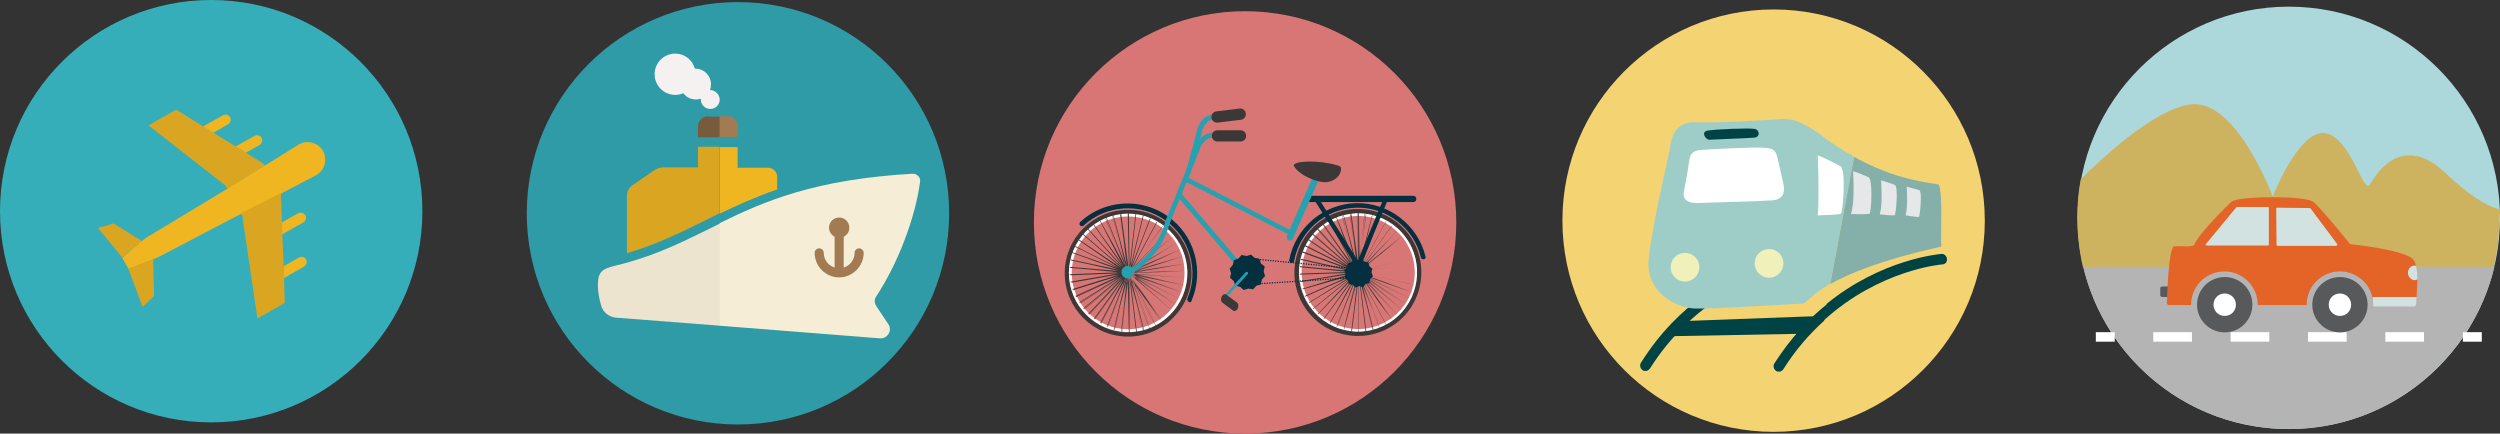 <?xml version="1.0" encoding="utf-8"?>
<!-- Generator: Adobe Illustrator 19.1.0, SVG Export Plug-In . SVG Version: 6.00 Build 0)  -->
<svg version="1.1" id="图层_1" xmlns="http://www.w3.org/2000/svg" xmlns:xlink="http://www.w3.org/1999/xlink" x="0px" y="0px"
	 viewBox="0 0 713.8 123.8" style="enable-background:new 0 0 713.8 123.8;" xml:space="preserve">
<rect x="0" y="0" width="713.8" height="123.8" fill="#333333" stroke="none"/>
<style type="text/css">
	.st0{fill:#2F9BA6;}
	.st1{fill:#ECE4CE;}
	.st2{fill:#F5EDD5;}
	.st3{fill:#785B3C;}
	.st4{fill:#A37B52;}
	.st5{fill:#DAA622;}
	.st6{fill:#EFB622;}
	.st7{fill:#F4F1F0;}
	.st8{fill:#36AEB9;}
	.st9{fill:#ACD8DB;}
	.st10{fill:#B5B4B4;}
	.st11{fill:none;stroke:#FFFFFF;stroke-width:2.714;stroke-miterlimit:10;}
	.st12{fill:none;stroke:#FFFFFF;stroke-width:2.714;stroke-miterlimit:10;stroke-dasharray:11.044,11.044;}
	.st13{fill:#CDB260;}
	.st14{fill:#58595B;}
	.st15{fill:#FFFFFF;}
	.st16{fill:#D1E2E1;}
	.st17{fill:#E46427;}
	.st18{fill:#D87675;}
	.st19{fill:#042F3F;}
	.st20{fill:#27A1AF;}
	.st21{fill:#3C3837;}
	.st22{fill:none;stroke:#042F3F;stroke-width:0.364;stroke-miterlimit:10;}
	.st23{fill:none;stroke:#042F3F;stroke-width:0.364;stroke-miterlimit:10;stroke-dasharray:0.364,0.364;}
	.st24{fill:none;stroke:#042F3F;stroke-width:0.364;stroke-miterlimit:10;stroke-dasharray:0.362,0.362;}
	.st25{fill:#F4D373;}
	.st26{fill:#004345;}
	.st27{fill:#9ECDC7;}
	.st28{fill:#85AFA9;}
	.st29{fill:#EFF0BA;}
	.st30{fill:#E6E7E8;}
</style>
<g>
	<circle class="st0" cx="210.7" cy="60.9" r="60.3"/>
	<g>
		<path class="st1" d="M175.5,75.9c-3.2,0.8-4.8,1.5-4.8,5.4c0,1.9,0.4,4.1,0.9,5.8c0.5,2,2.2,3.4,4.3,3.6l29.7,2.3V63.8
			C196.2,68.4,187.7,73,175.5,75.9z"/>
		<path class="st2" d="M262.7,51.9c0.2-1.2-0.8-2.3-2.1-2.3c-27.9,1.6-42.3,7.8-55.1,14.1v29.3l45.7,3.6c2.2,0.2,3.7-2.3,2.4-4.1
			l-3.4-5.1c-0.6-0.9-0.6-2,0-2.8C256.2,75.5,261.3,62.5,262.7,51.9z"/>
		<path class="st3" d="M202.2,33.2c-1.6,0-2.9,1.3-2.9,2.9v3.1h6.2v-5.9H202.2z"/>
		<path class="st4" d="M210.7,36.1c0-1.6-1.3-2.9-2.9-2.9h-2.3v5.9h5.1V36.1z"/>
		<path class="st4" d="M246.6,72.2c0-0.7-0.6-1.3-1.3-1.3c-0.7,0-1.3,0.6-1.3,1.3c0,2-1.3,3.6-3.1,4.2v-8.8c1-0.5,1.6-1.5,1.6-2.6
			c0-1.6-1.3-2.9-2.9-2.9c-1.6,0-2.9,1.3-2.9,2.9c0,1.2,0.7,2.1,1.6,2.6v8.8c-1.8-0.6-3.1-2.2-3.1-4.2c0-0.7-0.6-1.3-1.3-1.3
			c-0.7,0-1.3,0.6-1.3,1.3c0,3.8,3.1,7,7,7C243.4,79.2,246.6,76,246.6,72.2z"/>
		<path class="st5" d="M199.3,41.9v5.9h-10.1c-0.6,0-1.6,0.3-2.2,0.7l-6.3,4.3c-1.1,0.7-1.7,1.9-1.7,3.2v16.3
			c8.4-2.5,15.1-5.8,22-9.2c1.5-0.7,2.9-1.5,4.4-2.2v-19H199.3z"/>
		<path class="st6" d="M221.9,50.5c0-1.4-1.1-2.6-2.6-2.6h-8.7v-5.9h-5.1v19c5-2.4,10.2-4.8,16.4-6.9V50.5z"/>
		<path class="st7" d="M202.7,25.7C202.7,25.7,202.7,25.7,202.7,25.7c0.2-0.5,0.3-1.1,0.3-1.7c0-2.4-2-4.4-4.4-4.4
			c-0.1,0-0.2,0-0.2,0c-0.7-2.5-2.9-4.3-5.6-4.3c-3.2,0-5.9,2.6-5.9,5.9c0,3.2,2.6,5.9,5.9,5.9c0.8,0,1.6-0.2,2.3-0.5
			c0.8,1.1,2.1,1.8,3.6,1.8c0.5,0,0.9-0.1,1.4-0.2c0,0.1,0,0.2,0,0.2c0,1.5,1.2,2.7,2.7,2.7c1.5,0,2.7-1.2,2.7-2.7
			C205.4,26.9,204.2,25.7,202.7,25.7z"/>
	</g>
</g>
<g>
	<g>
		<circle class="st8" cx="60.3" cy="60.3" r="60.3"/>
		<g>
			<g>
				<path class="st6" d="M85.4,41.2l-9.8,6.1l0-0.1l-10.7,6.6l0,0l0,0.1L42.7,67.3c-0.9,0.5-1.6,1-2.2,1.6l-0.1-0.1l-5.5,4.8
					l1.8,3.2l7-2.7l0-0.1c0.7-0.2,1.5-0.6,2.3-1l22.9-12l0.1,0.1l11.2-5.7l0-0.1L90.3,50c2.4-1.4,3.3-4.4,1.9-6.9
					C90.8,40.7,87.8,39.9,85.4,41.2z"/>
				<polygon class="st5" points="67.3,41.8 60.9,37.9 60.9,37.9 58,36.1 58,36.1 50.3,31.3 42.4,35.8 64.3,52.9 64.9,53.9 
					75.6,47.3 75.3,46.8 70.2,43.6 70.2,43.6 67.3,41.8 				"/>
				<polygon class="st5" points="80,55.2 68.8,60.9 69.2,61.7 73.5,90.9 81.3,86.5 81.1,79.3 81.1,79.3 81,75.9 81,76 81,76 
					80.6,66.9 80.7,66.9 80.6,63.5 80.5,63.5 80.2,55.5 				"/>
				<polygon class="st5" points="32.4,63.8 28,65.1 34.9,73.5 34.9,73.5 40.5,68.8 				"/>
				<polygon class="st5" points="36.7,76.8 40.7,87.6 44,84.5 43.7,74 36.7,76.7 				"/>
				<path class="st6" d="M86.8,76.1c0.7-0.4,1-1.3,0.6-2c-0.4-0.7-1.3-1-2-0.6L81,76l0.1,3.4L86.8,76.1z"/>
				<path class="st6" d="M85.1,60.9l-4.6,2.6l0.1,3.4l6-3.4c0.7-0.4,1-1.3,0.6-2C86.8,60.8,85.9,60.5,85.1,60.9z"/>
				<path class="st6" d="M72.7,38.8l-5.4,3l2.9,1.8l3.9-2.2c0.7-0.4,1-1.3,0.6-2C74.3,38.6,73.4,38.4,72.7,38.8z"/>
				<path class="st6" d="M65.1,35.5c0.7-0.4,1-1.3,0.6-2c-0.4-0.7-1.3-1-2-0.6L58,36.1l2.9,1.8L65.1,35.5z"/>
			</g>
		</g>
	</g>
</g>
<g>
	<circle class="st9" cx="653.5" cy="62.2" r="60.3"/>
	<path class="st10" d="M653.5,122.5c28.5,0,52.4-19.8,58.7-46.3H594.8C601.1,102.7,625,122.5,653.5,122.5z"/>
	<g>
		<g>
			<line class="st11" x1="598.4" y1="96.2" x2="603.8" y2="96.2"/>
			<line class="st12" x1="614.8" y1="96.2" x2="697.7" y2="96.2"/>
			<line class="st11" x1="703.2" y1="96.2" x2="708.6" y2="96.2"/>
		</g>
	</g>
	<g>
		<path class="st13" d="M713.7,59.8c-2-0.4-6.9-2.3-15.6-10.5c-12.1-11.4-19.5,0-21.4,3.3c-1.9,3.3-5.6-13.8-13-14.6
			c-7.4-0.8-14.8,18.1-14.8,18.1s-10.3-27.9-23.4-26.3c-10.5,1.3-25.8,15.8-31.4,21.4c-0.7,3.6-1,7.2-1,11c0,4.8,0.6,9.5,1.6,14l0,0
			h117.3l0,0c1.1-4.5,1.6-9.2,1.6-14C713.8,61.4,713.8,60.6,713.7,59.8z"/>
	</g>
	<g>
		<path class="st14" d="M623.8,81.8h-6.4c-0.4,0-0.6,0.2-0.6,0.5v2c0,0.3,0.3,0.5,0.6,0.5h6.4c0.4,0,0.7-0.2,0.7-0.5v-2
			C624.4,82,624.1,81.8,623.8,81.8"/>
		<path class="st14" d="M668.1,79.1c-4.4,0-7.9,3.6-7.9,7.9c0,4.4,3.6,7.9,7.9,7.9c4.4,0,7.9-3.6,7.9-7.9
			C676,82.6,672.5,79.1,668.1,79.1"/>
		<path class="st15" d="M668.1,90.2c-1.8,0-3.2-1.4-3.2-3.2c0-1.8,1.4-3.2,3.2-3.2c1.8,0,3.2,1.4,3.2,3.2
			C671.3,88.8,669.9,90.2,668.1,90.2"/>
		<path class="st14" d="M635.2,79.1c-4.4,0-7.9,3.6-7.9,7.9c0,4.4,3.6,7.9,7.9,7.9c4.4,0,7.9-3.6,7.9-7.9
			C643.1,82.6,639.6,79.1,635.2,79.1"/>
		<path class="st15" d="M635.2,90.2c-1.8,0-3.2-1.4-3.2-3.2c0-1.8,1.4-3.2,3.2-3.2c1.8,0,3.2,1.4,3.2,3.2
			C638.4,88.8,637,90.2,635.2,90.2"/>
		<g>
			<path class="st16" d="M689.4,75.8c-1.1,0-1.9,0.9-1.9,2.1c0,1.2,0.9,2.1,1.9,2.1c0.3,0,0.5-0.1,0.8-0.2c0-1.4-0.1-2.8-0.4-3.9
				C689.7,75.8,689.6,75.8,689.4,75.8z"/>
			<path class="st17" d="M687.5,77.9c0-1.2,0.9-2.1,1.9-2.1c0.1,0,0.3,0,0.4,0.1c-0.1-0.6-0.3-1.1-0.5-1.5c-1.6-3-18.3-4.7-18.3-4.7
				s-9.2-11.4-10.7-12.2c-1.5-0.8-6.1-1.2-10.9-1.2c-4.8,0-11.3,0.3-12.4,1.4c-1.1,1.1-9,8.7-10.6,12.3c-0.2,0.5-3.8,0.3-5.6,0.3
				c-1.7,0-2.1,15.9-2.1,15.9c-0.1,0.2,0,0.4,0.1,0.6c0.1,0.2,0.3,0.3,0.5,0.3h6.3c0,0,0,0,0-0.1c0-5.2,4.2-9.5,9.5-9.5
				c5.2,0,9.5,4.2,9.5,9.5c0,0,0,0,0,0.1h14c0,0,0,0,0-0.1c0-5.2,4.2-9.5,9.5-9.5c5.2,0,9.5,4.2,9.5,9.5c0,0,0,0,0,0.1h11.6
				c0.4,0,0.6-0.3,0.6-0.6c0,0,0.4-3.4,0.4-6.7c-0.2,0.1-0.5,0.2-0.8,0.2C688.4,80,687.5,79,687.5,77.9z"/>
		</g>
		<path class="st16" d="M647.8,69.8c0,0.2-0.1,0.3-0.3,0.3h-17.4c-0.1,0-0.2-0.1-0.3-0.2c-0.1-0.1,0-0.3,0.1-0.3l8.6-10.4
			c0.1-0.1,0.1-0.1,0.2-0.1l8.8,0c0.2,0,0.3,0.1,0.3,0.3L647.8,69.8z"/>
		<path class="st16" d="M667.3,70c-0.1,0.1-0.2,0.2-0.3,0.2h-16.7c-0.2,0-0.3-0.1-0.3-0.3l-0.1-10.3c0-0.2,0.1-0.3,0.3-0.3l9.2,0.1
			c0.1,0,0.2,0,0.3,0.1l7.7,10.3C667.3,69.7,667.4,69.8,667.3,70"/>
		<path class="st16" d="M689.4,87.5h-11.8c0-1.4-0.2-2.7-0.2-2.7H690C690,84.9,690,87.5,689.4,87.5"/>
	</g>
</g>
<g>
	<circle class="st18" cx="355.5" cy="63.5" r="60.3"/>
	<g>
		<path class="st19" d="M403.5,57.7l-30.1,0c-0.5,0-0.9-0.4-0.9-0.9c0-0.5,0.4-0.9,0.9-0.9l30.1,0c0.5,0,0.9,0.4,0.9,0.9
			C404.4,57.3,404,57.7,403.5,57.7z"/>
		<path class="st20" d="M368.3,68.7c-0.1,0-0.2,0-0.4-0.1c-0.4-0.2-0.6-0.7-0.5-1.2l7.5-17c0.2-0.4,0.7-0.6,1.2-0.4
			c0.4,0.2,0.6,0.7,0.5,1.2l-7.5,17C369,68.5,368.6,68.7,368.3,68.7z"/>
		<path class="st21" d="M322.1,96.1c-10,0-18.1-8.1-18.1-18.1c0-10,8.1-18.1,18.1-18.1c10,0,18.1,8.1,18.1,18.1
			C340.3,87.9,332.1,96.1,322.1,96.1z M322.1,61.1c-9.3,0-16.9,7.6-16.9,16.9c0,9.3,7.6,16.9,16.9,16.9c9.3,0,16.9-7.6,16.9-16.9
			C339,68.6,331.4,61.1,322.1,61.1z"/>
		<path class="st19" d="M339.7,86.3c-0.1,0-0.2,0-0.3-0.1c-0.3-0.2-0.5-0.6-0.4-0.9c3.4-7.9,0.8-17.4-6.3-22.4
			c-7.1-5.1-16.9-4.4-23.3,1.5c-0.3,0.3-0.7,0.2-1,0c-0.3-0.3-0.2-0.7,0-1c6.9-6.4,17.4-7.1,25.1-1.6c7.6,5.4,10.4,15.5,6.7,24.1
			C340.2,86.1,340,86.3,339.7,86.3z"/>
		<path class="st20" d="M368.5,67.2c-0.1,0-0.2,0-0.3-0.1L338.8,52c-0.3-0.2-0.5-0.6-0.3-0.9c0.2-0.3,0.6-0.5,0.9-0.3l29.4,15.1
			c0.3,0.2,0.5,0.6,0.3,0.9C369,67,368.8,67.2,368.5,67.2z"/>
		<path class="st20" d="M355.3,78.2c-0.2,0-0.4-0.1-0.5-0.2l-18.6-21.9c-0.2-0.3-0.2-0.7,0.1-1c0.3-0.2,0.7-0.2,1,0.1l18.6,21.9
			c0.2,0.3,0.2,0.7-0.1,1C355.7,78.2,355.5,78.2,355.3,78.2z"/>
		<path class="st21" d="M378.9,52c-2.5,0.3-8.1-1.9-9.5-4.7c-0.2-1.4,7.1-1.7,12.4-0.1c0.3,0.1,0.7,0.2,1,0.5
			C383.3,49.1,381.9,51.6,378.9,52z"/>
		<path class="st15" d="M322.1,94.8c-9.3,0-16.9-7.6-16.9-16.9c0-9.3,7.6-16.9,16.9-16.9c9.3,0,16.9,7.6,16.9,16.9
			C339,87.2,331.5,94.8,322.1,94.8z M322.1,61.8c-8.9,0-16.1,7.2-16.1,16.1c0,8.9,7.2,16.1,16.1,16.1c8.9,0,16.1-7.2,16.1-16.1
			C338.3,69,331,61.8,322.1,61.8z"/>
		<path class="st21" d="M398.6,92.3c-8,6-19.4,4.4-25.4-3.6c-6-8-4.4-19.4,3.6-25.4c8-6,19.4-4.4,25.4,3.6
			C408.2,74.9,406.6,86.3,398.6,92.3z M377.6,64.3c-7.4,5.6-9,16.2-3.4,23.6c5.6,7.4,16.2,9,23.6,3.4c7.4-5.6,9-16.2,3.4-23.6
			C395.7,60.2,385.1,58.7,377.6,64.3z"/>
		<path class="st19" d="M406.8,73.9c-0.1,0.1-0.2,0.1-0.3,0.1c-0.4,0.1-0.7-0.1-0.8-0.5c-2-8.4-9.8-14.4-18.4-14.2
			c-8.8,0.2-16.2,6.6-17.8,15.2c-0.1,0.4-0.4,0.6-0.8,0.6c-0.4-0.1-0.6-0.4-0.6-0.8c1.7-9.2,9.7-16.1,19.1-16.3
			c9.3-0.2,17.6,6.2,19.8,15.2C407.1,73.5,407,73.8,406.8,73.9z"/>
		<path class="st15" d="M397.9,91.3c-7.5,5.6-18.1,4.1-23.6-3.4c-5.6-7.5-4.1-18.1,3.4-23.6c7.5-5.6,18.1-4.1,23.6,3.4
			C406.8,75.1,405.3,85.7,397.9,91.3z M378.1,64.9c-7.1,5.3-8.6,15.5-3.2,22.6c5.3,7.1,15.5,8.6,22.6,3.2c7.1-5.3,8.6-15.5,3.2-22.6
			C395.3,61,385.2,59.5,378.1,64.9z"/>
		<g>
			<path class="st21" d="M404.4,79.3L389.1,78l0,0l15.1,3.4l0,0l0,0L389,78.2l0,0l14.6,5.3c0,0,0,0,0,0c0,0,0,0,0,0L389,78.3l0,0
				l13.9,7c0,0,0,0,0,0c0,0,0,0,0,0l-13.9-6.9l0,0l12.9,8.7c0,0,0,0,0,0c0,0,0,0,0,0l-13-8.6l0,0l11.8,10.2c0,0,0,0,0,0c0,0,0,0,0,0
				l-11.9-10.1l0,0l10.5,11.6c0,0,0,0,0,0c0,0,0,0,0,0l-10.6-11.5l0,0l9,12.8c0,0,0,0,0,0c0,0,0,0,0,0L388.4,79l0.1,0l7.4,13.8
				c0,0,0,0,0,0c0,0,0,0,0,0L388.3,79l0.1,0l5.7,14.6c0,0,0,0,0,0c0,0,0,0,0,0l-5.8-14.5l0.1,0l3.8,15.1c0,0,0,0,0,0.1
				c0,0,0,0-0.1,0l-4-15.1l0.1,0l1.9,15.4c0,0,0,0,0,0.1c0,0,0,0-0.1,0l-2.1-15.4l0.1,0l0,15.5c0,0,0,0.1,0,0.1c0,0,0,0,0,0
				l-0.2-15.5l0.1,0l-1.9,15.3c0,0,0,0.1-0.1,0c0,0-0.1,0,0-0.1l1.7-15.3l0.1,0L383.8,94c0,0,0,0-0.1,0c0,0,0,0,0-0.1l3.6-14.9
				l0.1,0l-5.6,14.2c0,0,0,0-0.1,0c0,0,0,0,0-0.1l5.5-14.3l0.1,0.1l-7.4,13.3c0,0-0.1,0-0.1,0c0,0,0-0.1,0-0.1l7.2-13.4l0.1,0.1
				l-9,12.2c0,0-0.1,0-0.1,0c0,0,0-0.1,0-0.1l8.9-12.3l0.1,0.1l-10.5,10.9c0,0-0.1,0-0.1,0c0,0,0-0.1,0-0.1l10.4-11.1l0.1,0.1
				L375,88.2c0,0-0.1,0-0.1,0c0,0,0-0.1,0-0.1l11.7-9.6l0.1,0.1l-12.9,7.9c0,0-0.1,0-0.1,0c0,0,0-0.1,0-0.1l12.8-8l0.1,0.2
				l-13.9,6.1c0,0-0.1,0-0.1,0c0,0,0-0.1,0-0.1l13.8-6.3l0.1,0.2L372,82.6c0,0-0.1,0-0.1-0.1c0,0,0-0.1,0.1-0.1l14.5-4.5l0,0.2
				l-15,2.4c-0.1,0-0.1,0-0.1-0.1c0-0.1,0-0.1,0.1-0.1l15-2.6l0,0.2l-15.3,0.5c-0.1,0-0.1,0-0.1-0.1c0-0.1,0-0.1,0.1-0.1l15.3-0.6
				l0,0.2l-15.3-1.5c-0.1,0-0.1-0.1-0.1-0.1c0-0.1,0.1-0.1,0.1-0.1l15.3,1.3l0,0.2l-15.1-3.4c-0.1,0-0.1-0.1-0.1-0.1
				c0-0.1,0.1-0.1,0.1-0.1l15.1,3.2l-0.1,0.2l-14.6-5.3c0,0-0.1-0.1-0.1-0.1c0,0,0.1-0.1,0.1-0.1l14.6,5.1l-0.1,0.2l-13.9-7
				c0,0-0.1-0.1,0-0.1c0,0,0.1-0.1,0.1,0l13.9,6.9l-0.1,0.2l-12.9-8.7c0,0-0.1-0.1,0-0.1c0,0,0.1-0.1,0.1,0l13,8.6l-0.1,0.1
				l-11.8-10.2c0,0,0-0.1,0-0.1c0,0,0.1,0,0.1,0l11.9,10.1l-0.1,0.1l-10.5-11.6c0,0,0-0.1,0-0.1c0,0,0.1,0,0.1,0l10.6,11.5l-0.1,0.1
				l-9-12.8c0,0,0-0.1,0-0.1c0,0,0.1,0,0.1,0l9.2,12.7l-0.1,0.1l-7.4-13.8c0,0,0-0.1,0-0.1c0,0,0.1,0,0.1,0l7.5,13.7l-0.1,0.1
				L381.5,62c0,0,0-0.1,0-0.1c0,0,0.1,0,0.1,0l5.8,14.5l-0.1,0l-3.8-15.1c0,0,0-0.1,0-0.1c0,0,0.1,0,0.1,0l4,15.1l-0.1,0l-1.9-15.4
				c0,0,0-0.1,0.1-0.1c0,0,0.1,0,0.1,0l2.1,15.4l-0.1,0l0-15.5c0,0,0-0.1,0.1-0.1s0.1,0,0.1,0.1l0.2,15.5l-0.1,0l1.9-15.3
				c0,0,0,0,0.1,0c0,0,0,0,0,0.1L388,76.5l-0.1,0l3.8-14.9c0,0,0,0,0.1,0c0,0,0,0,0,0.1l-3.6,14.9l-0.1,0l5.6-14.2c0,0,0,0,0.1,0
				c0,0,0,0,0,0.1l-5.5,14.3l-0.1,0l7.4-13.3c0,0,0,0,0,0c0,0,0,0,0,0l-7.2,13.4l-0.1,0l9-12.2c0,0,0,0,0,0c0,0,0,0,0,0l-8.9,12.3
				l0,0L399,65.8c0,0,0,0,0,0c0,0,0,0,0,0l-10.4,11l0,0l11.8-9.5c0,0,0,0,0,0c0,0,0,0,0,0L388.8,77l0,0l12.9-7.9c0,0,0,0,0,0
				c0,0,0,0,0,0l-12.8,8l0,0l13.9-6.1c0,0,0,0,0,0c0,0,0,0,0,0L389,77.3l0,0l14.6-4.3c0,0,0,0,0,0c0,0,0,0,0,0L389,77.5l0,0
				l15.1-2.4c0,0,0,0,0,0c0,0,0,0,0,0l-15,2.6l0,0l15.3-0.5l0,0l0,0l-15.3,0.6v0L404.4,79.3z M404.4,79.3l-15.3-1.5v0l15.3-0.6v0
				l-15.3,0.5c0,0,0,0,0,0c0,0,0,0,0,0l15-2.6l0,0l-15,2.4c0,0,0,0,0,0c0,0,0,0,0,0l14.5-4.5l0,0L389,77.3c0,0,0,0,0,0c0,0,0,0,0,0
				l13.8-6.3l0,0l-13.9,6.1c0,0,0,0,0,0c0,0,0,0,0,0l12.8-8l0,0L388.8,77c0,0,0,0,0,0c0,0,0,0,0,0l11.7-9.6l0,0l-11.8,9.5
				c0,0,0,0,0,0c0,0,0,0,0,0L399,65.8l0,0l-10.5,10.9c0,0,0,0,0,0c0,0,0,0,0,0l8.9-12.3l0.1,0l-9,12.2c0,0,0,0,0,0c0,0,0,0,0,0
				l7.2-13.4l0.1,0l-7.4,13.3c0,0,0,0-0.1,0c0,0,0,0,0,0l5.5-14.3l0.1,0l-5.6,14.2c0,0,0,0-0.1,0c0,0,0,0,0-0.1l3.6-14.9l0.1,0
				L388,76.5c0,0,0,0-0.1,0c0,0,0,0,0-0.1l1.7-15.3l0.1,0l-1.9,15.3c0,0,0,0-0.1,0c0,0,0,0,0-0.1L387.6,61l0.1,0l0,15.5
				c0,0,0,0.1-0.1,0.1c0,0-0.1,0-0.1,0l-2.1-15.4l0.1,0l1.9,15.4c0,0,0,0.1-0.1,0.1c0,0-0.1,0-0.1,0l-4-15.1l0.1,0l3.8,15.1
				c0,0,0,0.1,0,0.1c0,0-0.1,0-0.1,0L381.5,62l0.1,0l5.7,14.6c0,0,0,0.1,0,0.1c0,0-0.1,0-0.1,0l-7.5-13.7l0.1-0.1l7.4,13.8
				c0,0,0,0.1,0,0.1c0,0-0.1,0-0.1,0L377.8,64l0.1-0.1l9,12.8c0,0,0,0.1,0,0.1c0,0-0.1,0-0.1,0l-10.6-11.5l0.1-0.1l10.5,11.6
				c0,0,0,0.1,0,0.1c0,0-0.1,0-0.1,0l-11.9-10.1l0.1-0.1l11.8,10.2c0,0,0,0.1,0,0.1c0,0-0.1,0-0.1,0l-13-8.6l0.1-0.1l12.9,8.7
				c0,0,0.1,0.1,0,0.1c0,0-0.1,0.1-0.1,0l-13.9-6.9l0.1-0.2l13.9,7c0,0,0.1,0.1,0,0.1c0,0-0.1,0.1-0.1,0l-14.6-5.1l0.1-0.2l14.6,5.3
				c0.1,0,0.1,0.1,0.1,0.1c0,0-0.1,0.1-0.1,0.1l-15.1-3.2l0-0.2l15.1,3.4c0.1,0,0.1,0.1,0.1,0.1c0,0.1-0.1,0.1-0.1,0.1l-15.3-1.3
				l0-0.2l15.3,1.5c0.1,0,0.1,0.1,0.1,0.1c0,0.1,0,0.1-0.1,0.1l-15.3,0.6l0-0.2l15.3-0.5c0.1,0,0.1,0,0.1,0.1c0,0,0,0.1-0.1,0.1
				l-15,2.6l0-0.2l15-2.4c0.1,0,0.1,0,0.1,0.1c0,0,0,0.1-0.1,0.1L372,82.6l-0.1-0.2l14.6-4.3c0,0,0.1,0,0.1,0.1c0,0,0,0.1,0,0.1
				l-13.8,6.3l-0.1-0.2l13.9-6.1c0,0,0.1,0,0.1,0c0,0,0,0.1,0,0.1l-12.8,8l-0.1-0.1l12.9-7.9c0,0,0.1,0,0.1,0c0,0,0,0.1,0,0.1
				L375,88.2l-0.1-0.1l11.8-9.5c0,0,0.1,0,0.1,0c0,0,0,0.1,0,0.1l-10.4,11l-0.1-0.1l10.5-10.9c0,0,0.1,0,0.1,0c0,0,0,0.1,0,0.1
				l-8.9,12.3l-0.1-0.1l9-12.2c0,0,0.1,0,0.1,0c0,0,0,0.1,0,0.1l-7.2,13.4l-0.1-0.1l7.4-13.3c0,0,0.1,0,0.1,0c0,0,0,0.1,0,0.1
				l-5.5,14.3l-0.1,0l5.6-14.2c0,0,0,0,0.1,0c0,0,0,0,0,0.1L383.8,94l-0.1,0l3.8-14.9c0,0,0,0,0.1,0c0,0,0,0,0,0.1l-1.7,15.3l-0.1,0
				l1.9-15.3c0,0,0,0,0.1,0c0,0,0,0,0,0.1l0.2,15.5l-0.1,0l0-15.5c0,0,0,0,0,0c0,0,0,0,0,0l2.1,15.4l-0.1,0L388,79.1c0,0,0,0,0,0
				c0,0,0,0,0,0l4,15.1l-0.1,0l-3.8-15.1c0,0,0,0,0,0c0,0,0,0,0,0l5.8,14.5l-0.1,0L388.3,79c0,0,0,0,0,0c0,0,0,0,0,0l7.5,13.7
				l-0.1,0L388.4,79c0,0,0,0,0,0c0,0,0,0,0,0l9.2,12.7l0,0l-9-12.8c0,0,0,0,0,0c0,0,0,0,0,0l10.6,11.5l0,0l-10.5-11.6c0,0,0,0,0,0
				c0,0,0,0,0,0l11.9,10.1l0,0l-11.8-10.2c0,0,0,0,0,0c0,0,0,0,0,0l13,8.6l0,0l-12.9-8.7c0,0,0,0,0,0c0,0,0,0,0,0l13.9,6.9l0,0
				l-13.9-7c0,0,0,0,0,0c0,0,0,0,0,0l14.6,5.1l0,0L389,78.2c0,0,0,0,0,0c0,0,0,0,0,0l15.1,3.2l0,0L389.1,78v0L404.4,79.3z"/>
		</g>
		<g>
			<path class="st21" d="M338.8,79.4l-15.3-1.3l0,0l15.1,3.4l0,0l0,0l-15.1-3.2l0,0l14.6,5.3c0,0,0,0,0,0c0,0,0,0,0,0l-14.6-5.1l0,0
				l13.9,7c0,0,0,0,0,0c0,0,0,0,0,0l-13.9-6.9l0,0l12.9,8.7c0,0,0,0,0,0c0,0,0,0,0,0l-13-8.6l0,0L335,89c0,0,0,0,0,0c0,0,0,0,0,0
				l-11.9-10.1l0,0l10.5,11.6c0,0,0,0,0,0c0,0,0,0,0,0L323,79l0,0l9,12.8c0,0,0,0,0,0c0,0,0,0,0,0l-9.2-12.7l0.1,0l7.4,13.8
				c0,0,0,0,0,0c0,0,0,0,0,0l-7.5-13.7l0.1,0l5.7,14.6c0,0,0,0,0,0c0,0,0,0,0,0l-5.8-14.5l0.1,0l3.8,15.1c0,0,0,0,0,0.1
				c0,0,0,0-0.1,0l-4-15.1l0.1,0l1.9,15.4c0,0,0,0,0,0.1c0,0,0,0-0.1,0l-2.1-15.4l0.1,0l0,15.5c0,0,0,0.1-0.1,0.1c0,0,0,0-0.1,0
				L322,79.3l0.1,0l-1.9,15.3c0,0,0,0.1-0.1,0c0,0-0.1,0,0-0.1l1.7-15.3l0.1,0l-3.8,14.9c0,0,0,0.1-0.1,0c0,0,0,0,0-0.1l3.6-14.9
				l0.1,0l-5.6,14.2c0,0,0,0-0.1,0c0,0,0,0,0-0.1l5.5-14.3l0.1,0.1l-7.4,13.3c0,0-0.1,0-0.1,0c0,0,0-0.1,0-0.1l7.2-13.4l0.1,0.1
				l-9,12.2c0,0-0.1,0-0.1,0c0,0,0-0.1,0-0.1l8.9-12.3l0.1,0.1l-10.5,10.9c0,0-0.1,0-0.1,0c0,0,0-0.1,0-0.1l10.4-11.1l0.1,0.1
				l-11.8,9.5c0,0-0.1,0-0.1,0c0,0,0-0.1,0-0.1l11.7-9.6l0.1,0.1l-12.9,7.9c0,0-0.1,0-0.1,0c0,0,0-0.1,0-0.1l12.8-8l0.1,0.2
				l-13.9,6.1c0,0-0.1,0-0.1,0c0,0,0-0.1,0-0.1l13.8-6.3l0.1,0.2l-14.6,4.3c0,0-0.1,0-0.1-0.1c0,0,0-0.1,0.1-0.1l14.5-4.5l0,0.2
				l-15,2.4c-0.1,0-0.1,0-0.1-0.1c0-0.1,0-0.1,0.1-0.1l15-2.6l0,0.2l-15.3,0.5c-0.1,0-0.1,0-0.1-0.1c0-0.1,0-0.1,0.1-0.1l15.3-0.6
				l0,0.2l-15.3-1.5c-0.1,0-0.1-0.1-0.1-0.1c0-0.1,0.1-0.1,0.1-0.1l15.3,1.3l0,0.2l-15.1-3.4c-0.1,0-0.1-0.1-0.1-0.1
				c0-0.1,0.1-0.1,0.1-0.1l15.1,3.2l-0.1,0.2l-14.6-5.3c0,0-0.1-0.1-0.1-0.1c0,0,0.1-0.1,0.1-0.1l14.6,5.1l-0.1,0.2l-13.9-7
				c0,0-0.1-0.1,0-0.1c0,0,0.1-0.1,0.1,0l13.9,6.9l-0.1,0.2L308,68.6c0,0-0.1-0.1,0-0.1c0,0,0.1-0.1,0.1,0l13,8.6l-0.1,0.1
				l-11.8-10.2c0,0,0-0.1,0-0.1c0,0,0.1,0,0.1,0l11.9,10.1l-0.1,0.1l-10.5-11.6c0,0,0-0.1,0-0.1c0,0,0.1,0,0.1,0l10.6,11.5l-0.1,0.1
				l-9-12.8c0,0,0-0.1,0-0.1c0,0,0.1,0,0.1,0l9.2,12.7l-0.1,0.1L314,63c0,0,0-0.1,0-0.1c0,0,0.1,0,0.1,0l7.5,13.7l-0.1,0.1
				l-5.7-14.6c0,0,0-0.1,0-0.1c0,0,0.1,0,0.1,0l5.8,14.5l-0.1,0l-3.8-15.1c0,0,0-0.1,0-0.1c0,0,0.1,0,0.1,0l4,15.1l-0.1,0l-1.9-15.4
				c0,0,0-0.1,0.1-0.1c0,0,0.1,0,0.1,0l2.1,15.4l-0.1,0l0-15.5c0,0,0-0.1,0.1-0.1c0,0,0.1,0,0.1,0.1l0.2,15.5l-0.1,0l1.9-15.3
				c0,0,0,0,0.1,0c0,0,0,0,0,0.1l-1.7,15.3l-0.1,0l3.8-14.9c0,0,0,0,0.1,0c0,0,0,0,0,0.1l-3.6,14.9l-0.1,0l5.6-14.2c0,0,0,0,0.1,0
				c0,0,0,0,0,0.1l-5.5,14.3l-0.1,0l7.4-13.3c0,0,0,0,0.1,0c0,0,0,0,0,0l-7.2,13.4l-0.1,0l9-12.2c0,0,0,0,0,0c0,0,0,0,0,0L323,76.9
				l0,0L333.4,66c0,0,0,0,0,0c0,0,0,0,0,0l-10.4,11l0,0l11.8-9.5c0,0,0,0,0,0c0,0,0,0,0,0l-11.7,9.6l0,0l12.9-7.9c0,0,0,0,0,0
				c0,0,0,0,0,0l-12.8,8l0,0l13.9-6.1c0,0,0,0,0,0c0,0,0,0,0,0l-13.8,6.3l0,0l14.6-4.3c0,0,0,0,0,0c0,0,0,0,0,0l-14.5,4.5l0,0
				l15-2.4c0,0,0,0,0,0c0,0,0,0,0,0l-15,2.6l0,0l15.3-0.5l0,0l0,0L323.5,78l0,0L338.8,79.4z M338.8,79.4L323.5,78v0l15.3-0.6l0,0
				l-15.3,0.5c0,0,0,0,0,0c0,0,0,0,0,0l15-2.6l0,0l-15,2.4c0,0,0,0,0,0c0,0,0,0,0,0l14.5-4.5l0,0l-14.6,4.3c0,0,0,0,0,0c0,0,0,0,0,0
				l13.8-6.3l0,0l-13.9,6.1c0,0,0,0,0,0c0,0,0,0,0,0l12.8-8l0,0l-12.9,7.9c0,0,0,0,0,0c0,0,0,0,0,0l11.7-9.6l0,0l-11.8,9.5
				c0,0,0,0,0,0c0,0,0,0,0,0L333.4,66l0,0L323,76.9c0,0,0,0,0,0c0,0,0,0,0,0l8.9-12.3l0.1,0l-9,12.2c0,0,0,0,0,0c0,0,0,0,0,0
				l7.2-13.4l0.1,0l-7.4,13.3c0,0,0,0-0.1,0c0,0,0,0,0,0l5.5-14.3l0.1,0l-5.6,14.2c0,0,0,0-0.1,0c0,0,0,0,0-0.1l3.6-14.9l0.1,0
				l-3.8,14.9c0,0,0,0-0.1,0c0,0,0,0,0-0.1l1.7-15.3l0.1,0l-1.9,15.3c0,0,0,0-0.1,0c0,0,0,0,0-0.1L322,61.1l0.1,0l0,15.5
				c0,0,0,0.1-0.1,0.1c0,0-0.1,0-0.1,0l-2.1-15.4l0.1,0l1.9,15.4c0,0,0,0.1-0.1,0.1c0,0-0.1,0-0.1,0l-4-15.1l0.1,0l3.8,15.1
				c0,0,0,0.1,0,0.1c0,0-0.1,0-0.1,0l-5.8-14.5l0.1,0l5.7,14.6c0,0,0,0.1,0,0.1c0,0-0.1,0-0.1,0L314,63l0.1-0.1l7.4,13.8
				c0,0,0,0.1,0,0.1c0,0-0.1,0-0.1,0l-9.2-12.7l0.1-0.1l9,12.8c0,0,0,0.1,0,0.1c0,0-0.1,0-0.1,0l-10.6-11.5l0.1-0.1l10.5,11.6
				c0,0,0,0.1,0,0.1c0,0-0.1,0-0.1,0l-11.9-10.1l0.1-0.1l11.8,10.2c0,0,0,0.1,0,0.1c0,0-0.1,0-0.1,0l-13-8.6l0.1-0.1l12.9,8.7
				c0,0,0.1,0.1,0,0.1c0,0-0.1,0.1-0.1,0L307,70.5l0.1-0.2l13.9,7c0,0,0.1,0.1,0,0.1c0,0-0.1,0.1-0.1,0l-14.6-5.1l0.1-0.2l14.6,5.3
				c0.1,0,0.1,0.1,0.1,0.1c0,0-0.1,0.1-0.1,0.1l-15.1-3.2l0-0.2l15.1,3.4c0.1,0,0.1,0.1,0.1,0.1c0,0.1-0.1,0.1-0.1,0.1l-15.3-1.3
				l0-0.2l15.3,1.5c0.1,0,0.1,0.1,0.1,0.1c0,0.1,0,0.1-0.1,0.1l-15.3,0.6l0-0.2l15.3-0.5c0.1,0,0.1,0,0.1,0.1c0,0,0,0.1-0.1,0.1
				l-15,2.6l0-0.2l15-2.4c0.1,0,0.1,0,0.1,0.1c0,0,0,0.1-0.1,0.1l-14.5,4.5l-0.1-0.2l14.6-4.3c0,0,0.1,0,0.1,0.1c0,0,0,0.1,0,0.1
				l-13.8,6.3l-0.1-0.2l13.9-6.1c0,0,0.1,0,0.1,0c0,0,0,0.1,0,0.1l-12.8,8l-0.1-0.1l12.9-7.9c0,0,0.1,0,0.1,0c0,0,0,0.1,0,0.1
				l-11.7,9.6l-0.1-0.1l11.8-9.5c0,0,0.1,0,0.1,0c0,0,0,0.1,0,0.1l-10.4,11l-0.1-0.1l10.5-10.9c0,0,0.1,0,0.1,0c0,0,0,0.1,0,0.1
				l-8.9,12.3l-0.1-0.1l9-12.2c0,0,0.1,0,0.1,0c0,0,0,0.1,0,0.1l-7.2,13.4l-0.1-0.1l7.4-13.3c0,0,0.1,0,0.1,0c0,0,0,0.1,0,0.1
				l-5.5,14.3l-0.1,0l5.6-14.2c0,0,0,0,0.1,0c0,0,0,0,0,0.1l-3.6,14.9l-0.1,0l3.8-14.9c0,0,0,0,0.1,0c0,0,0,0,0,0.1l-1.7,15.3
				l-0.1,0l1.9-15.3c0,0,0,0,0.1,0c0,0,0,0,0,0.1l0.2,15.5l-0.1,0l0-15.5c0,0,0,0,0,0c0,0,0,0,0,0l2.1,15.4l-0.1,0l-1.9-15.4
				c0,0,0,0,0,0c0,0,0,0,0,0l4,15.1l-0.1,0l-3.8-15.1c0,0,0,0,0,0c0,0,0,0,0,0l5.8,14.5l-0.1,0l-5.7-14.6c0,0,0,0,0,0c0,0,0,0,0,0
				l7.5,13.7l-0.1,0l-7.4-13.8c0,0,0,0,0,0c0,0,0,0,0,0l9.2,12.7l0,0L323,79c0,0,0,0,0,0c0,0,0,0,0,0l10.6,11.5l0,0l-10.5-11.6
				c0,0,0,0,0,0c0,0,0,0,0,0L335,89l0,0l-11.8-10.2c0,0,0,0,0,0c0,0,0,0,0,0l13,8.6l0,0l-12.9-8.7c0,0,0,0,0,0c0,0,0,0,0,0l13.9,6.9
				l0,0l-13.9-7c0,0,0,0,0,0c0,0,0,0,0,0l14.6,5.1l0,0l-14.6-5.3c0,0,0,0,0,0c0,0,0,0,0,0l15.1,3.2l0,0l-15.1-3.4l0,0L338.8,79.4z"
				/>
		</g>
		<path class="st20" d="M322.2,78.5c-0.3,0-0.5-0.2-0.6-0.5c-0.1-0.4,0.1-0.8,0.4-0.9c1.5-0.6,8.3-4.8,10.7-13.8c0,0,0-0.1,0-0.1
			l8.4-20.6c0.8-2.9,2.8-4.7,5.2-4.7c0.4,0,0.7,0.3,0.7,0.7c0,0.4-0.3,0.7-0.7,0.7c-1.7,0-3.2,1.4-3.9,3.7c0,0,0,0.1,0,0.1L334,63.7
			c-2.6,9.6-9.8,14-11.6,14.7C322.4,78.5,322.3,78.5,322.2,78.5z"/>
		<path class="st21" d="M355.8,38.8c0,0.9-0.7,1.6-1.6,1.6l-6.6,0c-0.9,0-1.6-0.7-1.6-1.6l0,0c0-0.9,0.7-1.6,1.6-1.6l6.6,0
			C355.1,37.2,355.8,37.9,355.8,38.8L355.8,38.8z"/>
		<path class="st20" d="M338.4,49.8l3.2-11.8c0.5-3,2.2-5,4.6-5.3c0.4,0,0.7,0.2,0.8,0.6c0,0.4-0.2,0.7-0.6,0.8
			c-1.7,0.2-3,1.8-3.4,4.2c0,0,0,0.1,0,0.1l-3.2,11.5"/>
		<path class="st21" d="M355.7,32.4c0.1,0.9-0.5,1.7-1.4,1.8l-6.6,0.8c-0.9,0.1-1.7-0.5-1.8-1.4l0,0c-0.1-0.9,0.5-1.7,1.4-1.8
			l6.6-0.8C354.8,30.9,355.6,31.5,355.7,32.4L355.7,32.4z"/>
		<polygon class="st19" points="354.5,72.8 355.9,73.1 357.2,72.7 358.2,73.6 359.6,73.9 360,75.2 361.1,76.1 360.8,77.5 
			361.2,78.8 360.3,79.8 360,81.2 358.7,81.6 357.8,82.6 356.4,82.4 355.1,82.8 354.1,81.9 352.7,81.6 352.3,80.3 351.2,79.3 
			351.5,78 351.1,76.7 352,75.6 352.3,74.3 353.6,73.8 		"/>
		<polygon class="st19" points="386.6,74.1 387.7,74.3 388.7,73.9 389.6,74.7 390.7,74.9 391,76 391.8,76.7 391.6,77.8 392,78.9 
			391.2,79.7 391,80.8 389.9,81.1 389.2,82 388.1,81.7 387,82.1 386.2,81.3 385.1,81.1 384.8,80 383.9,79.3 384.2,78.2 383.8,77.2 
			384.6,76.3 384.8,75.2 385.8,74.9 		"/>
		<path class="st20" d="M349.7,85.2c0,0-0.1-0.1-0.1-0.1c-0.2-0.2-0.2-0.4-0.1-0.6l6.2-6.8c0.1-0.1,0.4-0.1,0.5,0
			c0.2,0.2,0.2,0.4,0.1,0.5l-6.2,6.8C350,85.2,349.8,85.3,349.7,85.2z"/>
		<path class="st21" d="M353.4,88.1c-0.3,0.6-0.9,0.9-1.3,0.6l-3.1-2.3c-0.4-0.3-0.5-1.1-0.2-1.7l0,0c0.3-0.6,0.9-0.9,1.3-0.6
			l3.1,2.3C353.6,86.7,353.7,87.4,353.4,88.1L353.4,88.1z"/>
		<g>
			<line class="st19" x1="354.8" y1="73.6" x2="388.2" y2="76.9"/>
			<g>
				<line class="st22" x1="354.8" y1="73.6" x2="355" y2="73.6"/>
				<line class="st23" x1="355.4" y1="73.7" x2="387.8" y2="76.8"/>
				<line class="st22" x1="388" y1="76.8" x2="388.2" y2="76.9"/>
			</g>
		</g>
		<g>
			<line class="st19" x1="356.1" y1="81.2" x2="387.8" y2="79.1"/>
			<g>
				<line class="st22" x1="356.1" y1="81.2" x2="356.2" y2="81.2"/>
				<line class="st24" x1="356.6" y1="81.2" x2="387.5" y2="79.2"/>
				<line class="st22" x1="387.7" y1="79.1" x2="387.8" y2="79.1"/>
			</g>
		</g>
		<circle class="st20" cx="322" cy="77.7" r="1.8"/>
		<path class="st19" d="M387.8,76.5c-0.2,0-0.4-0.1-0.5-0.3l-11.9-18.9c-0.2-0.3-0.1-0.7,0.1-1c0.3-0.2,0.7-0.2,0.9,0.2l11.3,17.9
			l7.3-17.6c0.1-0.4,0.5-0.5,0.8-0.3c0.3,0.2,0.4,0.6,0.3,0.9l-7.7,18.7C388.2,76.3,388,76.5,387.8,76.5
			C387.8,76.5,387.8,76.5,387.8,76.5z"/>
	</g>
</g>
<g>
	<circle class="st25" cx="506.4" cy="63" r="60.3"/>
	<g>
		<path class="st26" d="M468.5,103.6c-0.4,0.7-0.2,1.6,0.5,2.1c0.2,0.1,0.3,0.2,0.5,0.2c0.6,0.1,1.2-0.1,1.6-0.7
			c6.1-9.6,13.4-16.1,20.4-20.5l-4.8-0.5C480.3,88.7,473.9,95,468.5,103.6z"/>
		<path class="st27" d="M519.1,37.9c-2.8-1.7-6-4.2-10.5-3.9c-4.4,0.3-19,1.2-24.7,0.9c-5.7-0.3-6.8,4.9-7,6.8
			c-0.2,1.9-5.4,23.4-6.2,32.5c-0.8,9.1,7.6,13.7,13.3,13.9c5.8,0.2,28.4-1.4,30.6-1.4c1.2,0,2.1-2.3,8-5.7l6.8-36.3
			C526.2,43,522.7,40.8,519.1,37.9z"/>
		<path class="st28" d="M553.6,52.7c-2.7-0.6-12-1.1-24.2-7.9l-6.8,36.3c5.3-3,14.6-6.9,31.7-10.7C554,67.3,554.8,56,553.6,52.7z"/>
		<circle class="st29" cx="481.1" cy="76.3" r="4.1"/>
		<circle class="st29" cx="505.1" cy="75.2" r="4.1"/>
		<path class="st15" d="M485.8,42.8c-2.8,0.1-3.3,1.6-3.5,3.2c-0.2,1.5-0.8,5.2-1.5,8.7c-0.7,3.5,3.3,3.4,5.5,3.2
			c2.2-0.1,16.1-0.4,19.8-0.7c3.7-0.3,3.4-3.2,3.1-4.7c-0.3-1.4-1.1-4.9-1.6-7.1c-0.6-2.7-1.4-3-3.7-3.2
			C501.5,41.9,488.6,42.6,485.8,42.8z"/>
		<path class="st26" d="M487.5,37.3c-2,0.4-0.4,2.7,0.6,2.6c1-0.1,10.5-0.4,12.8-0.6c1.9-0.2,1.4-2.4,0-2.5
			C499.5,36.5,489.5,36.9,487.5,37.3z"/>
		<path class="st15" d="M519,44.4c0.9,0.1,5.8,2.7,6.4,3c1.8,0.7,0.8,13.2,0.2,13.6c-0.6,0.4-5.9,0.4-6.6,0.5
			C519.3,58.9,519.3,50.2,519,44.4z"/>
		<path class="st30" d="M529.1,48.9c0.7,0.1,4,1.5,4.4,1.7c1.3,0.5,0.8,10.1,0.3,10.4c-0.4,0.3-4.7,0.1-5.3,0.1
			C529.4,58.1,529.3,53.2,529.1,48.9z"/>
		<path class="st30" d="M537.1,51.5c0.5,0.1,3.5,1.1,3.9,1.3c1.1,0.4,0.3,8.4,0,8.6c-0.3,0.3-3.8-0.2-4.3-0.2
			C537.4,58.8,537.3,55,537.1,51.5z"/>
		<path class="st30" d="M544.4,53.3c0.4,0.1,3.3,0.9,3.6,1c0.9,0.4,0.2,7.3-0.1,7.6c-0.3,0.2-3.5-0.4-3.8-0.4
			C544.6,59.5,544.6,56.2,544.4,53.3z"/>
		<path class="st26" d="M555.9,73.9c-0.1-0.8-0.8-1.5-1.6-1.4c-0.9,0.1-17,1.5-32.7,14.2l-0.9,4.8c15.9-14.5,33.6-16,33.8-16
			C555.4,75.5,556,74.8,555.9,73.9z"/>
		<path class="st26" d="M506.6,103.8c-0.4,0.7-0.2,1.6,0.5,2.1c0.2,0.1,0.3,0.2,0.5,0.2c0.6,0.1,1.2-0.1,1.6-0.7
			c3.5-5.6,7.5-10.1,11.6-13.8l0.9-4.8C516.4,91,511.2,96.6,506.6,103.8z"/>
		<polygon class="st26" points="479.7,91.7 517.7,90.3 514.1,95.3 476.5,96 		"/>
	</g>
</g>
</svg>

